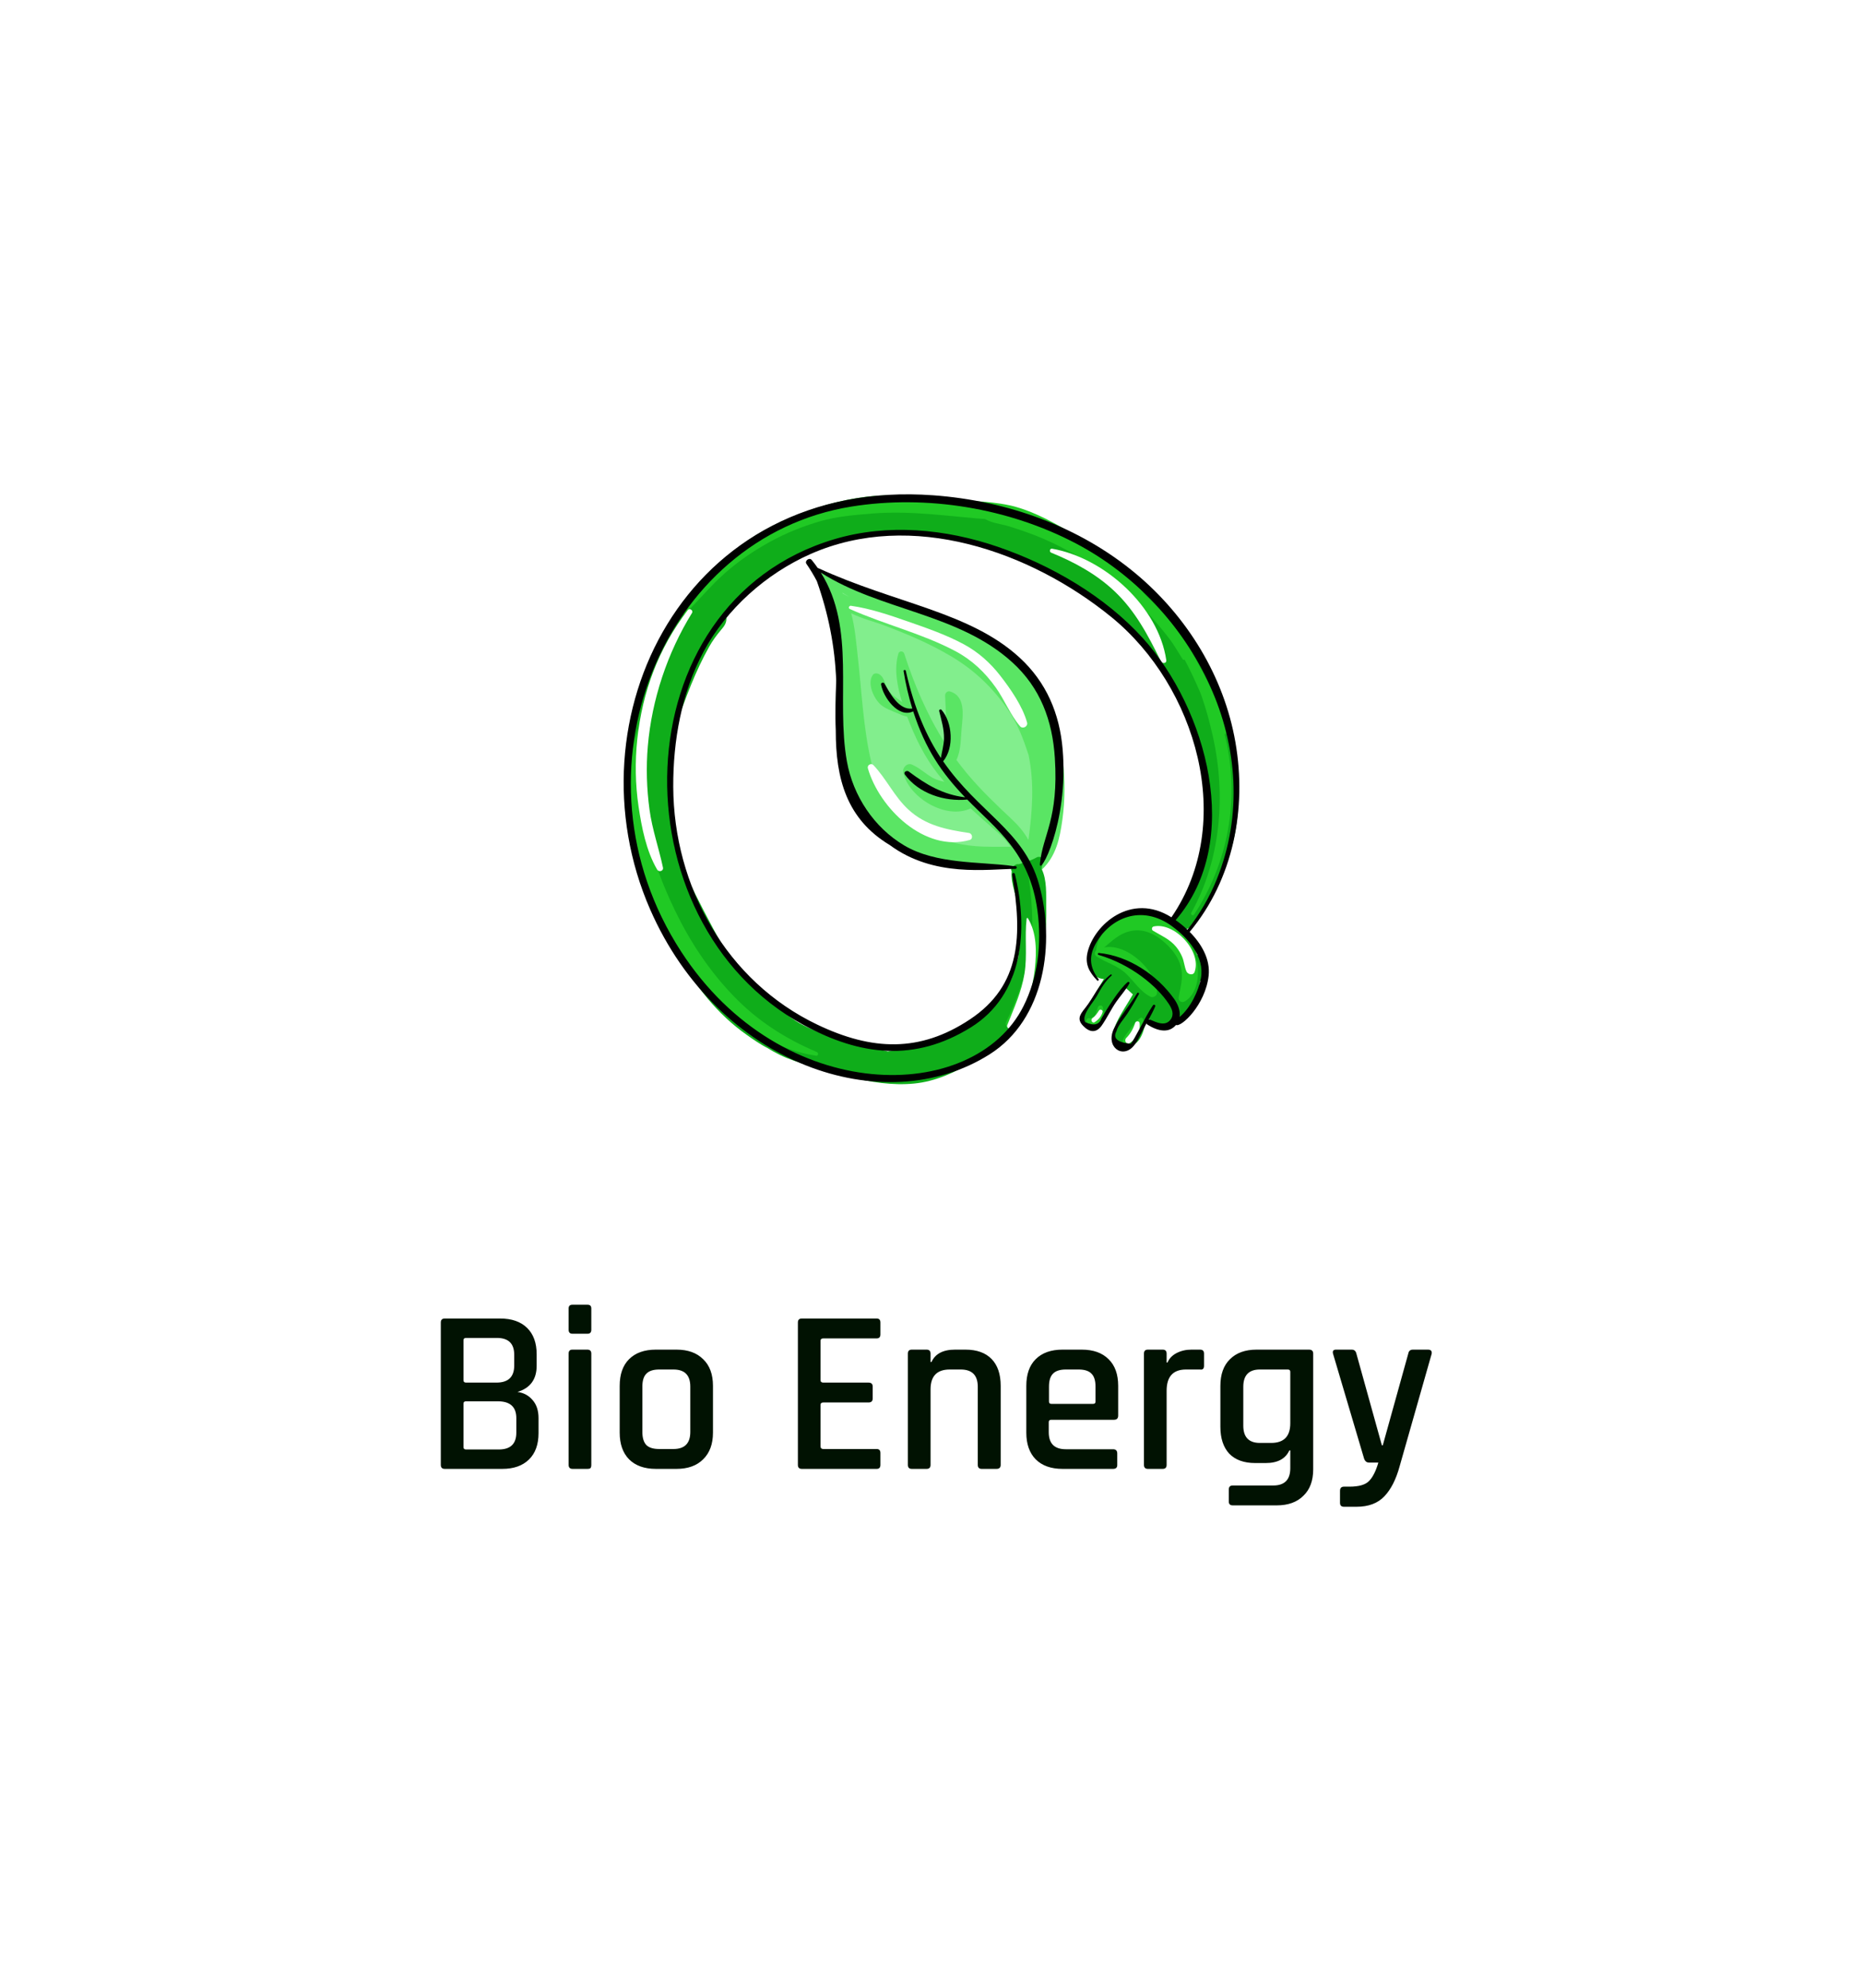 <svg width="255" height="272" viewBox="0 0 255 272" fill="none" xmlns="http://www.w3.org/2000/svg">
<g filter="url(#filter0_b_1_282)">
<rect width="255" height="272" rx="24" fill="white" fill-opacity="0.8"/>
<rect x="0.5" y="0.5" width="254" height="271" rx="23.5" stroke="url(#paint0_linear_1_282)"/>
<g clip-path="url(#clip0_1_282)">
<path d="M145.297 104.455C145.198 102.438 144.952 100.406 143.694 98.779C143.304 96.75 142.096 94.735 140.985 93.171C136.536 86.905 131.437 85.661 125.682 83.988C124.66 83.4 123.498 83.114 122.433 82.601C121.443 82.124 120.382 81.545 119.269 81.553L119.266 81.552C116.604 80.088 118.161 80.596 114.102 79.292C113.486 78.937 112.865 78.59 112.239 78.253C111.993 78.105 111.715 78.393 111.898 78.627C113.022 80.063 112.784 79.539 113.788 82.863C114.326 84.648 114.217 86.682 114.283 88.534C114.347 90.294 114.461 92.057 114.468 93.817C114.471 94.68 114.094 99.646 115.299 100.251C115.144 106.093 116.564 109.498 120.064 113.092C122.52 115.613 125.119 116.648 128.476 117.501C133.81 118.857 134.486 118.33 137.156 118.616C137.803 118.74 138.467 118.725 139.14 118.668L139.104 118.565C143.048 118.272 144.458 115.721 145.085 111.919C145.489 109.47 145.419 106.925 145.297 104.455Z" fill="#82EE8D"/>
<path d="M145.469 103.85C145.167 101.158 144.205 98.674 143.331 96.129C142.949 95.015 142.544 93.872 141.874 92.891C141.144 91.824 140.032 91.028 139.028 90.23C137.187 88.765 135.454 87.26 133.287 86.289C131.073 85.297 128.696 84.575 126.409 83.77C121.728 82.121 116.79 81.21 112.579 78.442C112.345 78.288 112.036 78.545 112.165 78.802L112.378 79.226C112.461 79.39 112.623 79.395 112.735 79.32C112.733 79.352 112.736 79.385 112.746 79.415C113.473 81.816 113.82 84.214 114.124 86.7C114.45 89.37 114.851 92.115 114.808 94.808C114.729 99.943 114.434 105.087 116.872 109.798C118.967 113.846 122.442 116.493 126.787 117.765C129.048 118.427 131.445 118.519 133.789 118.56C135.809 118.595 137.858 118.556 139.867 118.29C140.022 118.491 140.187 118.687 140.376 118.872C140.534 119.026 140.72 119.042 140.882 118.976C141.185 119.156 141.564 119.197 141.905 119.058C142.136 119.178 142.414 119.181 142.633 118.972C144.548 117.144 145.048 114.775 145.408 112.218C145.801 109.427 145.783 106.648 145.469 103.85ZM115.279 81.091C115.612 81.298 115.949 81.498 116.29 81.691C115.978 81.547 115.683 81.383 115.377 81.246C115.344 81.194 115.312 81.142 115.279 81.091ZM128.775 86.384C128.669 86.332 128.564 86.28 128.459 86.23C128.567 86.265 128.675 86.301 128.783 86.338C128.779 86.353 128.778 86.368 128.775 86.384ZM133.494 115.784C131.131 115.593 128.674 114.941 126.523 113.924C122.457 112.003 120.309 108.728 119.29 104.44C118.142 99.611 117.956 94.61 117.393 89.696C117.19 87.918 117.03 85.828 116.505 83.923C117.994 84.659 119.832 85.137 120.604 85.423C123.939 86.659 127.241 88.041 130.297 89.873C133.453 91.766 135.881 94.121 137.978 97.129C139.3 99.027 140.07 101.133 140.779 103.281C141.592 107.137 141.311 111 140.764 114.944C140.187 113.873 139.334 112.898 138.541 112.154C136.345 110.092 134.204 108.059 132.273 105.735C131.801 105.166 131.347 104.584 130.91 103.989C131.555 102.719 131.508 100.909 131.628 99.636C131.792 97.891 132.202 95.259 130.025 94.615C129.679 94.512 129.354 94.832 129.362 95.165C129.393 96.374 129.534 97.546 129.453 98.758C129.398 99.591 129.294 100.422 129.25 101.255C129.246 101.334 129.247 101.431 129.249 101.539C126.89 97.778 125.123 93.65 123.767 89.442C123.645 89.06 123.092 89.026 122.969 89.431C122.347 91.497 122.804 93.929 123.475 96.079C123.303 95.945 123.148 95.82 123.031 95.74C122.574 95.43 122.129 95.117 121.762 94.699C121.153 94.004 121.165 92.793 120.389 92.289C120.107 92.106 119.671 92.058 119.449 92.381C118.653 93.535 119.624 95.652 120.596 96.463C121.223 96.985 122.055 97.257 122.795 97.577C123.259 97.777 123.701 97.99 124.165 98.053C125.229 100.88 126.532 103.58 128.419 105.964C128.694 106.309 128.976 106.647 129.266 106.979C128.68 106.846 128.093 106.697 127.592 106.399C126.644 105.836 125.84 105.065 124.823 104.626C124.165 104.343 123.491 105.052 123.628 105.692C124.373 109.172 129.536 112.219 132.854 110.617C133.363 111.084 133.877 111.547 134.393 112.006C135.547 113.034 136.817 114.032 137.827 115.203C138.005 115.414 138.17 115.634 138.323 115.864C136.714 115.863 135.103 115.915 133.494 115.784Z" fill="#5AE564"/>
<path d="M143.199 124.058C143.178 122.433 143.328 120.39 142.562 118.882C142.622 118.546 142.692 118.209 142.783 117.873C142.928 117.334 142.253 117.116 141.881 117.332C141.118 117.773 140.287 117.998 139.459 118.254C139.222 118.216 138.957 118.311 138.766 118.481C138.743 118.489 138.72 118.496 138.697 118.504C138.393 118.614 138.321 118.981 138.478 119.209C138.299 121.089 139.315 122.997 139.551 124.855C139.815 126.928 139.668 129.034 139.345 131.093C139.028 132.04 138.737 133 138.44 133.955C137.65 135.611 136.567 137.111 135.244 138.382C133.459 140.091 131.341 141.144 129.007 141.909C127.918 142.266 126.84 142.546 125.721 142.785C124.597 143.025 123.422 143.127 122.436 143.73C122.125 143.78 121.814 143.828 121.502 143.871C121.023 143.726 120.505 143.641 119.989 143.571C117.766 142.827 115.395 142.385 113.189 141.62C113.084 141.583 112.996 141.597 112.929 141.639C111.389 140.932 109.744 140.349 108.374 139.323C105.455 137.136 102.246 134.637 100.251 131.55C98.343 128.597 96.762 125.485 95.172 122.356C94.219 120.48 93.4 118.543 92.61 116.593C92.504 116.332 92.407 116.051 92.309 115.762C92.329 114.509 92.284 113.213 91.857 112.077C91.838 111.77 91.798 111.456 91.717 111.165C91.88 110.2 91.681 109.076 91.663 108.155C91.647 107.35 91.651 106.567 91.635 105.78C91.651 105.543 91.669 105.307 91.684 105.07C91.746 104.054 91.843 103.005 91.639 102.023C91.872 101.24 92.103 100.455 92.375 99.682C93.084 97.666 93.802 95.632 94.612 93.653C95.328 91.904 96.127 90.175 97.053 88.526C97.513 87.705 98.036 86.984 98.639 86.265C99.114 85.698 99.463 85.292 99.431 84.524C99.429 84.473 99.416 84.426 99.407 84.377C100.638 82.578 102.203 81.276 103.827 79.814C105.568 78.246 107.418 76.93 109.526 75.899C110.014 75.66 110.509 75.434 111.009 75.22C111.669 75.015 112.333 74.822 113 74.639C114.424 74.254 115.972 74.093 117.245 73.412C119.343 73.117 121.372 73.16 123.528 73.182C133.567 73.285 143.572 77.459 151.431 83.571C153.387 85.092 155.189 86.779 156.776 88.685C157.696 89.793 158.528 90.969 159.266 92.205C159.885 93.236 160.399 94.385 161.147 95.323C161.359 95.588 161.607 95.793 161.865 95.985C162.038 97.554 162.574 99.039 163.635 100.185C163.886 101.146 164.155 102.099 164.511 103.036C165.984 106.908 165.111 111.136 164.523 115.098C164.472 115.437 164.696 115.642 164.947 115.676C164.794 116.19 164.633 116.697 164.464 117.19C163.884 118.878 163.163 120.5 162.38 122.105C161.984 122.916 161.724 124.6 160.973 125.077C160.459 125.403 160.41 126.36 161.118 126.51L161.756 126.888C162.076 127.284 162.654 127.15 162.925 126.794C167.16 121.235 170.569 113.824 169.027 106.686C169.005 106.596 168.961 106.512 168.899 106.443C168.904 101.485 168.175 96.26 165.104 92.498C164.954 92.041 164.753 91.586 164.577 91.156C164.046 89.861 163.253 88.672 162.459 87.523C161.149 85.63 159.604 83.931 157.941 82.347C157.523 81.624 156.848 81.049 156.195 80.44C155.243 79.551 154.273 78.486 153.163 77.738C151.702 76.153 150.06 74.834 148.02 73.93C146.965 73.462 145.829 73.127 144.661 72.856C143.286 72.192 141.796 71.707 140.333 71.23C140.196 71.186 140.079 71.212 139.989 71.277C135.611 69.627 130.969 68.583 126.308 68.393C124.533 68.32 122.734 68.426 120.943 68.674C120.29 68.599 119.618 68.623 118.966 68.617C116.566 68.594 114.218 68.773 112.032 69.824C110.019 70.793 107.898 71.503 105.888 72.487C104.612 73.111 103.164 73.734 102.453 74.993C101.182 75.256 100.273 76.345 99.345 77.301C98.135 78.547 96.968 79.833 95.844 81.157C93.668 83.721 91.454 86.37 89.856 89.344C87.887 93.009 86.902 96.837 86.605 100.763C85.163 104.411 86.106 108.748 86.681 112.481C87.132 115.404 87.52 118.871 88.993 121.606C89.195 122.23 89.422 122.833 89.638 123.395C90.574 125.831 91.588 128.238 92.81 130.546C95.118 134.907 98.189 138.788 102.248 141.64C102.98 142.154 103.998 142.881 105.067 143.419C106.153 144.11 107.322 144.679 108.671 145.142C111.183 146.003 113.76 146.739 116.337 147.377C119.207 148.088 122.142 148.556 125.104 148.272C128.025 147.991 130.728 146.765 133.196 145.233C137.704 142.435 141.103 138.572 142.247 133.304C142.576 131.799 142.788 130.27 142.882 128.732C143.221 127.211 143.219 125.609 143.199 124.058ZM141.078 119.352C141.028 119.293 140.976 119.236 140.923 119.181C140.994 119.154 141.064 119.126 141.134 119.095C141.113 119.18 141.094 119.266 141.078 119.352Z" fill="#0FAD1A"/>
<path d="M163.889 130.679C163.874 130.674 163.859 130.672 163.845 130.667C163.768 130.405 163.677 130.146 163.573 129.893C161.853 125.73 156.997 123.969 153.016 126.076C150.767 127.267 146.696 131.799 150.28 133.763C150.525 133.898 150.927 133.958 151.092 133.964C150.393 135.172 149.209 137.1 148.234 138.513C147.058 140.217 150.222 141.017 150.608 139.623C150.774 139.444 152.345 137.408 153.819 134.987C154.264 135.326 154.684 135.703 155.061 136.074C153.823 138.282 151.125 141.717 153.023 142.862C153.609 143.215 153.992 143.163 154.607 142.935C154.731 143.043 154.91 143.099 155.055 143.03C155.905 142.624 156.317 141.683 156.579 140.818C156.682 140.477 156.812 140.09 156.882 139.702C156.981 139.555 157.079 139.407 157.176 139.257C158.564 141.613 163.834 140.456 164.23 134.281C164.729 134.055 165.129 133.628 165.223 133.046C165.256 132.847 165.285 132.636 165.285 132.434C165.28 131.576 164.666 130.927 163.889 130.679Z" fill="#0FAD1A"/>
<path d="M150.138 130.4C151.385 129.595 152.373 128.374 153.719 127.752C155.647 126.861 157.471 127.376 159.055 128.671C160.273 129.666 161.352 130.927 161.678 132.505C161.973 133.934 161.54 135.134 161.333 136.508C161.26 136.995 161.781 137.269 162.174 137.033C163.893 135.997 164.206 133.458 163.828 131.664C163.377 129.528 162.025 127.602 160.242 126.364C158.331 125.037 156.028 124.455 153.827 125.426C151.842 126.301 150.097 128.086 150.017 130.327C150.015 130.393 150.079 130.438 150.138 130.4Z" fill="#20C924"/>
<path d="M150.115 130.897C151.466 131.765 152.985 132.115 154.17 133.269C155.248 134.319 156.119 135.731 157.497 136.398C157.841 136.564 158.361 136.276 158.364 135.879C158.391 132.572 153.265 128.084 150.056 130.064C149.718 130.272 149.83 130.714 150.115 130.897ZM148.795 139.914C148.939 140.018 149.022 140.151 149.195 140.228C149.372 140.308 149.593 140.361 149.786 140.338C150.138 140.295 150.484 140.038 150.698 139.764C151.162 139.172 151.105 138.525 150.958 137.838C150.882 137.48 150.367 137.518 150.271 137.838C150.173 138.164 150.062 138.496 149.934 138.812C149.835 139.054 149.716 139.118 149.495 139.228C149.419 139.266 149.349 139.328 149.26 139.338C149.154 139.351 149.065 139.286 148.951 139.318C148.723 139.381 148.567 139.749 148.795 139.914ZM154.193 142.928C154.867 142.771 155.441 142.095 155.838 141.549C156.205 141.045 156.558 140.207 156.506 139.584C156.49 139.38 156.265 139.16 156.054 139.307C155.523 139.678 155.032 140.323 154.671 140.855C154.319 141.371 153.84 141.83 153.678 142.441C153.593 142.759 153.902 142.996 154.193 142.928ZM93.76 84C95.62 82.172 97.275 80.142 99.236 78.415C101.1 76.774 103.193 75.347 105.37 74.151C107.543 72.957 109.849 72.026 112.229 71.336C114.616 70.644 117.02 70.464 119.484 70.264C124.898 69.826 130.321 70.727 135.717 71.096C138.659 71.297 141.048 72.548 143.68 73.745C146.151 74.869 148.526 75.936 150.729 77.556C153.072 79.278 155.182 80.919 157.041 83.188C158.837 85.379 160.395 87.789 161.874 90.201C161.991 90.391 162.295 90.266 162.198 90.051C161.043 87.5 159.63 85.163 157.925 82.94C156.431 80.992 154.773 78.907 152.981 77.246C150.894 75.313 148.304 73.892 145.862 72.473C143.487 71.093 140.849 69.721 138.145 69.141C135.017 68.471 131.647 68.582 128.464 68.178C125.755 67.835 123.058 67.673 120.329 67.825C115.562 68.091 110.534 69.652 106.25 71.717C100.908 74.293 96.187 78.469 93.437 83.775C93.343 83.956 93.621 84.137 93.76 84ZM88.902 97.107C88.986 97.107 88.975 96.977 88.892 96.977C88.808 96.977 88.818 97.107 88.902 97.107L88.902 97.107ZM88.577 97.141C87.952 98.59 87.162 99.933 86.81 101.475C86.501 102.825 86.273 104.192 86.124 105.568C85.862 107.994 85.981 110.442 86.323 112.855C87.036 117.89 88.941 122.624 91.328 127.087C95.549 134.976 102.306 143.099 111.722 144.462C112.023 144.506 112.063 144.072 111.816 143.966C107.459 142.103 103.707 139.717 100.405 136.289C97.08 132.838 94.463 128.888 92.381 124.576C90.327 120.325 88.729 115.901 88.24 111.179C88.004 108.903 87.962 106.568 88.085 104.283C88.146 103.142 88.334 102.029 88.438 100.895C88.555 99.618 88.511 98.471 88.772 97.195C88.795 97.081 88.622 97.037 88.577 97.141ZM138.604 140.45C142.64 134.459 143.695 125.651 140.984 118.937C140.907 118.746 140.616 118.847 140.646 119.043C141.194 122.621 141.594 126.415 141.008 130.013C140.45 133.433 139.182 136.763 137.705 139.886C137.453 140.42 138.258 140.964 138.604 140.45Z" fill="#20C924"/>
<path d="M163.443 125.145C168.115 118.026 169.67 109.488 167.786 101.172C166.878 97.163 164.845 93.534 162.77 90.028C160.797 86.695 158.251 83.167 155.128 80.818L154.871 81.198C161.136 86.055 163.602 93.227 166.599 100.229C166.991 101.146 168.282 100.407 167.947 99.509C165.345 92.555 161.577 84.919 155.128 80.818C154.911 80.68 154.654 80.957 154.827 81.158C157.299 84.038 159.889 86.656 161.925 89.9C164.028 93.25 165.161 96.97 166.02 100.81C167.813 108.819 167.106 117.645 163.064 124.887C162.923 125.141 163.279 125.396 163.443 125.145Z" fill="#20C924"/>
<path d="M134.53 70.762C135.344 71.561 136.962 71.667 138.037 72.002C139.632 72.498 141.204 73.036 142.74 73.694C145.768 74.994 148.634 76.64 151.282 78.6C156.459 82.429 160.316 87.399 163.844 92.71C164.123 93.13 164.868 92.802 164.661 92.311C162.108 86.229 157.193 81.213 151.833 77.448C149.143 75.56 146.233 73.963 143.187 72.728C141.652 72.106 140.069 71.544 138.464 71.126C137.341 70.834 135.664 70.188 134.551 70.652C134.541 70.656 134.531 70.662 134.524 70.671C134.517 70.68 134.512 70.69 134.51 70.701C134.508 70.712 134.508 70.724 134.512 70.734C134.515 70.745 134.522 70.755 134.53 70.762H134.53Z" fill="#20C924"/>
<path d="M116.323 83.334C121.042 85.447 126.153 86.66 130.747 89.088C133.027 90.293 134.81 91.992 136.301 94.083C137.498 95.763 138.291 97.829 139.628 99.384C139.991 99.806 140.73 99.404 140.583 98.871C139.966 96.631 138.31 94.258 136.896 92.44C135.542 90.7 133.903 89.237 131.961 88.183C129.528 86.864 126.855 85.945 124.248 85.037C121.736 84.16 119.121 83.266 116.478 82.894C116.228 82.858 116.065 83.219 116.323 83.334ZM118.789 105.127C120.372 110.629 126.603 116.684 132.727 114.941C133.217 114.802 133.105 114.056 132.634 113.985C129.53 113.516 126.714 112.975 124.332 110.777C122.397 108.99 121.331 106.575 119.545 104.692C119.238 104.368 118.665 104.699 118.789 105.127ZM140.52 125.71C140.23 128.218 140.635 130.712 140.226 133.237C139.82 135.742 138.8 137.914 137.882 140.251C137.7 140.717 138.329 140.959 138.615 140.622C140.462 138.44 141.358 135.32 141.651 132.517C141.889 130.252 141.92 127.656 140.697 125.659C140.643 125.571 140.53 125.622 140.52 125.71ZM94.152 83.474C90.165 88.655 87.91 94.668 87.228 101.177C86.909 104.208 86.958 107.33 87.401 110.346C87.823 113.215 88.459 116.454 89.944 118.985C90.18 119.388 90.848 119.204 90.743 118.71C90.18 116.045 89.269 113.502 88.902 110.783C88.514 107.906 88.425 105.016 88.67 102.123C89.213 95.731 91.346 89.334 94.722 83.87C94.929 83.536 94.394 83.159 94.152 83.474ZM143.878 75.624C147 76.894 150.035 78.538 152.504 80.863C155.438 83.624 157.143 86.951 158.909 90.5C159.083 90.851 159.701 90.793 159.635 90.337C158.567 82.992 151.117 76.315 144.012 75.085C143.692 75.029 143.589 75.507 143.878 75.624ZM157.82 127.358C158.983 128.056 160.098 128.492 160.987 129.57C161.328 129.983 161.589 130.428 161.803 130.918C162.087 131.568 162.111 132.291 162.398 132.926C162.586 133.343 163.32 133.541 163.513 132.995C164.509 130.189 160.78 126.154 157.913 126.776C157.642 126.835 157.584 127.216 157.82 127.358L157.82 127.358ZM154.606 142.746C155.567 142.168 156.125 141.109 155.98 139.995C155.938 139.674 155.467 139.689 155.377 139.968C155.123 140.764 154.735 141.457 154.148 142.05C153.838 142.364 154.173 143.006 154.606 142.746ZM149.844 139.87C150.362 139.524 150.761 139.075 150.921 138.465C150.99 138.202 150.569 138.04 150.43 138.266C150.19 138.657 149.924 139.047 149.54 139.31C149.207 139.539 149.501 140.099 149.844 139.87Z" fill="white"/>
<path d="M139.534 89.964C132.684 83.696 122.598 82.615 111.916 77.705C111.658 77.332 111.385 76.97 111.098 76.62C110.776 76.23 110.096 76.744 110.385 77.163C110.905 77.918 111.38 78.703 111.805 79.514C113.395 83.995 114.271 88.439 114.458 93.109C114.379 95.357 114.294 97.67 114.396 99.961C114.392 106.521 115.86 112.079 121.787 115.634C127.851 120.112 135.11 118.912 138.978 118.896C139.213 118.895 139.24 118.542 139.001 118.527L138.686 118.508C134.181 117.882 128.173 118.31 123.738 115.672C119.629 113.227 116.766 108.903 115.925 104.213C114.38 95.606 117.21 86.05 112.349 78.354C120.524 83.582 131.102 83.879 138.528 90.603C142.405 94.114 144.056 98.586 144.385 103.73C144.92 112.087 142.739 114.209 142.343 118.154C142.146 120.118 146.301 112.824 145.454 102.583C145.046 97.647 143.22 93.337 139.534 89.964Z" fill="black"/>
<path d="M169.097 101.554C167.527 92.543 162.505 84.397 155.527 78.546C147.754 72.029 137.823 68.514 127.769 67.777C93.694 65.28 77.61 98.431 88.987 124.438C98.288 145.699 120.941 153.451 135.461 144.268C143.047 139.47 144.483 128.995 142.199 120.938C140.143 113.687 133.941 111.205 129.091 104.171C129.093 104.169 129.097 104.168 129.099 104.165C130.618 102.338 130.375 98.862 128.869 97.131C128.749 96.994 128.509 97.115 128.551 97.293C128.846 98.534 129.23 99.74 129.21 101.031C129.195 101.962 128.931 102.822 128.784 103.722C126.89 100.866 125.182 97.151 123.983 91.8C123.941 91.611 123.648 91.645 123.68 91.842C123.964 93.583 124.356 95.292 124.873 96.959C124.87 96.96 124.868 96.959 124.865 96.959C123.015 97.208 121.796 94.805 121.039 93.511C120.922 93.311 120.558 93.427 120.598 93.662C120.885 95.393 122.962 98.321 124.996 97.342C126.68 102.56 128.941 105.811 132.1 109.106C129.041 108.721 126.838 107.406 124.383 105.572C124.108 105.367 123.614 105.65 123.859 105.989C125.745 108.594 129.302 109.718 132.395 109.41C136.336 113.462 140.946 116.621 142.014 124.689C142.596 129.081 142.087 133.719 140.078 137.706C133.315 151.135 107.03 151.475 93.221 130.199C77.266 105.616 90.749 73.477 116.521 69.322C126.822 67.661 138.064 69.52 147.291 74.376C163.377 82.844 173.698 102.609 166.549 120.323C165.547 122.807 164.186 125.121 162.531 127.219C162.026 126.743 161.487 126.305 160.918 125.908C170.259 115.078 165.13 96.942 156.454 87.352C151.234 81.583 143.878 77.321 136.561 74.818C129.429 72.378 121.531 71.61 114.229 73.776C84.775 82.512 84.111 126.161 109.962 140.24C117.764 144.489 125.208 145.349 132.878 140.589C140.112 136.101 140.766 127.177 138.914 119.608C138.856 119.368 138.502 119.45 138.542 119.692C139.913 127.923 139.813 134.809 132.761 139.492C125.91 144.042 119.37 143.782 111.905 140.227C99.41 134.276 92.207 121.272 92.151 107.656C92.125 101.364 93.288 94.822 96.272 89.232C99.421 83.331 104.864 78.493 110.961 75.804C124.73 69.733 141.031 75.416 152.116 84.435C163.737 93.892 169.255 112.542 160.34 125.523L160.31 125.504C154.833 122.074 149.788 126.495 148.869 130.272C148.472 131.903 149.065 132.999 150.177 134.17C150.282 134.281 150.462 134.107 150.37 133.988C149.21 132.487 148.993 130.999 149.889 129.296C151.84 125.588 156.246 123.673 160.444 126.76C162.617 128.358 164.909 130.935 164.377 133.842C164.051 135.62 162.945 137.923 161.463 139.156C161.584 138.301 161.213 137.391 160.701 136.677C158.353 133.397 154.482 130.799 150.419 130.406C150.245 130.39 150.21 130.622 150.374 130.669C154.795 131.959 158.39 134.938 160.002 137.406C160.421 138.048 160.749 138.804 160.222 139.523C159.314 140.763 157.556 139.428 157.228 139.497C157.551 138.912 157.862 138.323 158.123 137.712C158.201 137.531 157.929 137.396 157.82 137.555C157.161 138.523 156.637 139.582 156.072 140.607C155.394 141.836 155.188 142.261 154.787 142.829C152.946 142.649 152.289 142.079 152.814 141.117C153.044 140.26 153.802 139.475 154.283 138.745C154.863 137.865 155.39 136.955 155.894 136.03C155.981 135.869 155.727 135.764 155.638 135.916C154.678 137.543 153.309 139.031 152.486 140.719C151.262 143.23 153.608 144.931 155.153 143.144C155.753 142.45 155.909 141.856 156.924 140.045C156.948 140.107 156.992 140.164 157.061 140.208C158.403 141.062 159.94 141.465 160.965 140.257C161.679 140.605 164.988 137.507 165.431 133.527C165.683 131.263 164.464 129.157 162.839 127.52C168.814 120.339 170.687 110.677 169.097 101.554Z" fill="black"/>
<path d="M154.587 134.569C154.662 134.431 154.463 134.299 154.351 134.391C153.182 135.357 151.501 138.066 150.75 139.381C150.433 140.241 149.697 140.404 148.541 139.87C147.955 138.932 149.685 137.11 150.138 136.283C150.701 135.256 151.258 134.281 152.144 133.496C152.224 133.424 152.114 133.282 152.026 133.347C150.432 134.533 149.791 136.38 148.574 137.886C147.742 138.916 147.31 139.558 148.485 140.593C149.344 141.35 150.164 141.24 150.808 140.32C151.529 139.289 152.069 138.122 152.792 137.082C153.379 136.238 154.094 135.47 154.587 134.569Z" fill="black"/>
</g>
<path d="M63.792 198.344H68.272C69.872 198.344 70.672 197.576 70.672 196.04V194.056C70.672 192.52 69.829 191.752 68.144 191.752H63.792C63.557 191.752 63.44 191.859 63.44 192.072V198.024C63.44 198.237 63.557 198.344 63.792 198.344ZM63.792 189.192H67.952C69.573 189.192 70.384 188.413 70.384 186.856V185.384C70.384 183.848 69.595 183.08 68.016 183.08H63.792C63.557 183.08 63.44 183.187 63.44 183.4V188.872C63.44 189.085 63.557 189.192 63.792 189.192ZM60.336 200.456V180.968C60.336 180.605 60.517 180.424 60.88 180.424H68.464C70.043 180.424 71.269 180.851 72.144 181.704C73.019 182.557 73.456 183.763 73.456 185.32V186.888C73.456 188.744 72.581 189.939 70.832 190.472C71.664 190.579 72.347 190.941 72.88 191.56C73.435 192.179 73.712 193.011 73.712 194.056V196.104C73.712 197.661 73.275 198.867 72.4 199.72C71.525 200.573 70.309 201 68.752 201H60.88C60.517 201 60.336 200.819 60.336 200.456ZM77.832 181.96V179.048C77.832 178.707 78.003 178.536 78.344 178.536H80.424C80.766 178.536 80.936 178.707 80.936 179.048V181.96C80.936 182.323 80.766 182.504 80.424 182.504H78.344C78.003 182.504 77.832 182.323 77.832 181.96ZM77.832 200.456V185.224C77.832 184.861 78.003 184.68 78.344 184.68H80.392C80.755 184.68 80.936 184.861 80.936 185.224V200.456C80.936 200.669 80.894 200.819 80.808 200.904C80.744 200.968 80.616 201 80.424 201H78.376C78.014 201 77.832 200.819 77.832 200.456ZM92.597 201H89.781C88.202 201 86.976 200.563 86.101 199.688C85.248 198.813 84.821 197.597 84.821 196.04V189.64C84.821 188.061 85.248 186.845 86.101 185.992C86.976 185.117 88.202 184.68 89.781 184.68H92.597C94.154 184.68 95.37 185.117 96.245 185.992C97.141 186.845 97.589 188.061 97.589 189.64V196.04C97.589 197.597 97.141 198.813 96.245 199.688C95.37 200.563 94.154 201 92.597 201ZM90.229 198.28H92.181C93.717 198.28 94.485 197.501 94.485 195.944V189.736C94.485 188.179 93.717 187.4 92.181 187.4H90.229C89.418 187.4 88.832 187.592 88.469 187.976C88.106 188.339 87.925 188.925 87.925 189.736V195.944C87.925 196.755 88.106 197.352 88.469 197.736C88.832 198.099 89.418 198.28 90.229 198.28ZM119.995 201H109.755C109.392 201 109.211 200.819 109.211 200.456V180.968C109.211 180.605 109.392 180.424 109.755 180.424H119.995C120.336 180.424 120.507 180.605 120.507 180.968V182.6C120.507 182.963 120.336 183.144 119.995 183.144H112.699C112.443 183.144 112.315 183.251 112.315 183.464V188.872C112.315 189.085 112.443 189.192 112.699 189.192H118.875C119.259 189.192 119.451 189.373 119.451 189.736V191.368C119.451 191.731 119.259 191.912 118.875 191.912H112.699C112.443 191.912 112.315 192.019 112.315 192.232V197.928C112.315 198.163 112.443 198.28 112.699 198.28H119.995C120.336 198.28 120.507 198.461 120.507 198.824V200.456C120.507 200.819 120.336 201 119.995 201ZM126.826 201H124.81C124.447 201 124.266 200.819 124.266 200.456V185.224C124.266 184.861 124.447 184.68 124.81 184.68H126.826C127.189 184.68 127.37 184.861 127.37 185.224V186.376H127.498C128.01 185.245 129.087 184.68 130.73 184.68H132.138C133.695 184.68 134.89 185.107 135.722 185.96C136.554 186.813 136.97 188.04 136.97 189.64V200.456C136.97 200.819 136.778 201 136.394 201H134.378C134.015 201 133.834 200.819 133.834 200.456V189.768C133.834 188.189 133.055 187.4 131.498 187.4H129.994C128.245 187.4 127.37 188.307 127.37 190.12V200.456C127.37 200.819 127.189 201 126.826 201ZM152.349 201H145.437C143.859 201 142.632 200.563 141.757 199.688C140.904 198.813 140.477 197.597 140.477 196.04V189.64C140.477 188.061 140.904 186.845 141.757 185.992C142.632 185.117 143.859 184.68 145.437 184.68H148.061C149.64 184.68 150.867 185.117 151.741 185.992C152.616 186.845 153.053 188.061 153.053 189.64V193.704C153.053 194.088 152.861 194.28 152.477 194.28H143.901C143.667 194.28 143.549 194.387 143.549 194.6V195.976C143.549 197.533 144.328 198.312 145.885 198.312H152.349C152.733 198.312 152.925 198.504 152.925 198.888V200.488C152.925 200.829 152.733 201 152.349 201ZM143.901 192.104H149.629C149.843 192.104 149.949 191.997 149.949 191.784V189.736C149.949 188.925 149.768 188.339 149.405 187.976C149.043 187.592 148.456 187.4 147.645 187.4H145.885C145.075 187.4 144.488 187.592 144.125 187.976C143.763 188.339 143.581 188.925 143.581 189.736V191.784C143.581 191.997 143.688 192.104 143.901 192.104ZM159.139 201H157.123C156.76 201 156.579 200.819 156.579 200.456V185.224C156.579 184.861 156.76 184.68 157.123 184.68H159.139C159.501 184.68 159.683 184.861 159.683 185.224V186.44H159.811C160.024 185.907 160.429 185.48 161.027 185.16C161.645 184.84 162.328 184.68 163.075 184.68H164.259C164.621 184.68 164.803 184.861 164.803 185.224V186.888C164.803 187.293 164.621 187.464 164.259 187.4H162.339C160.568 187.4 159.683 188.371 159.683 190.312V200.456C159.683 200.819 159.501 201 159.139 201ZM173.249 200.2H171.809C170.273 200.2 169.089 199.773 168.257 198.92C167.447 198.045 167.041 196.819 167.041 195.24V189.64C167.041 188.061 167.479 186.845 168.353 185.992C169.228 185.117 170.444 184.68 172.001 184.68H179.169C179.553 184.68 179.745 184.861 179.745 185.224V201.064C179.745 202.621 179.297 203.827 178.401 204.68C177.527 205.555 176.311 205.992 174.753 205.992H168.737C168.375 205.992 168.193 205.821 168.193 205.48V203.816C168.193 203.453 168.375 203.272 168.737 203.272H174.273C175.831 203.272 176.609 202.483 176.609 200.904V198.472H176.481C175.948 199.624 174.871 200.2 173.249 200.2ZM176.609 194.76V187.72C176.609 187.507 176.492 187.4 176.257 187.4H172.449C170.935 187.4 170.177 188.189 170.177 189.768V195.08C170.177 196.659 170.935 197.448 172.449 197.448H173.985C175.735 197.448 176.609 196.552 176.609 194.76ZM185.655 206.184H183.959C183.596 206.184 183.415 206.003 183.415 205.64V204.008C183.415 203.624 183.596 203.432 183.959 203.432H184.695C185.996 203.432 186.892 203.176 187.383 202.664C187.895 202.152 188.321 201.309 188.663 200.136H187.383C187.063 200.136 186.839 199.955 186.711 199.592L182.455 185.224C182.369 184.861 182.508 184.68 182.871 184.68H185.015C185.356 184.68 185.569 184.861 185.655 185.224L189.143 197.768H189.271L192.759 185.224C192.823 184.861 193.036 184.68 193.399 184.68H195.447C195.852 184.68 196.023 184.872 195.959 185.256L191.575 200.648C191.084 202.44 190.391 203.805 189.495 204.744C188.599 205.704 187.319 206.184 185.655 206.184Z" fill="#011202"/>
</g>
<defs>
<filter id="filter0_b_1_282" x="-54" y="-54" width="363" height="380" filterUnits="userSpaceOnUse" color-interpolation-filters="sRGB">
<feFlood flood-opacity="0" result="BackgroundImageFix"/>
<feGaussianBlur in="BackgroundImageFix" stdDeviation="27"/>
<feComposite in2="SourceAlpha" operator="in" result="effect1_backgroundBlur_1_282"/>
<feBlend mode="normal" in="SourceGraphic" in2="effect1_backgroundBlur_1_282" result="shape"/>
</filter>
<linearGradient id="paint0_linear_1_282" x1="127.5" y1="0" x2="127.5" y2="272" gradientUnits="userSpaceOnUse">
<stop stop-color="white"/>
<stop offset="1" stop-color="white" stop-opacity="0"/>
</linearGradient>
<clipPath id="clip0_1_282">
<rect width="88" height="88" fill="white" transform="translate(83.5 64)"/>
</clipPath>
</defs>
</svg>
